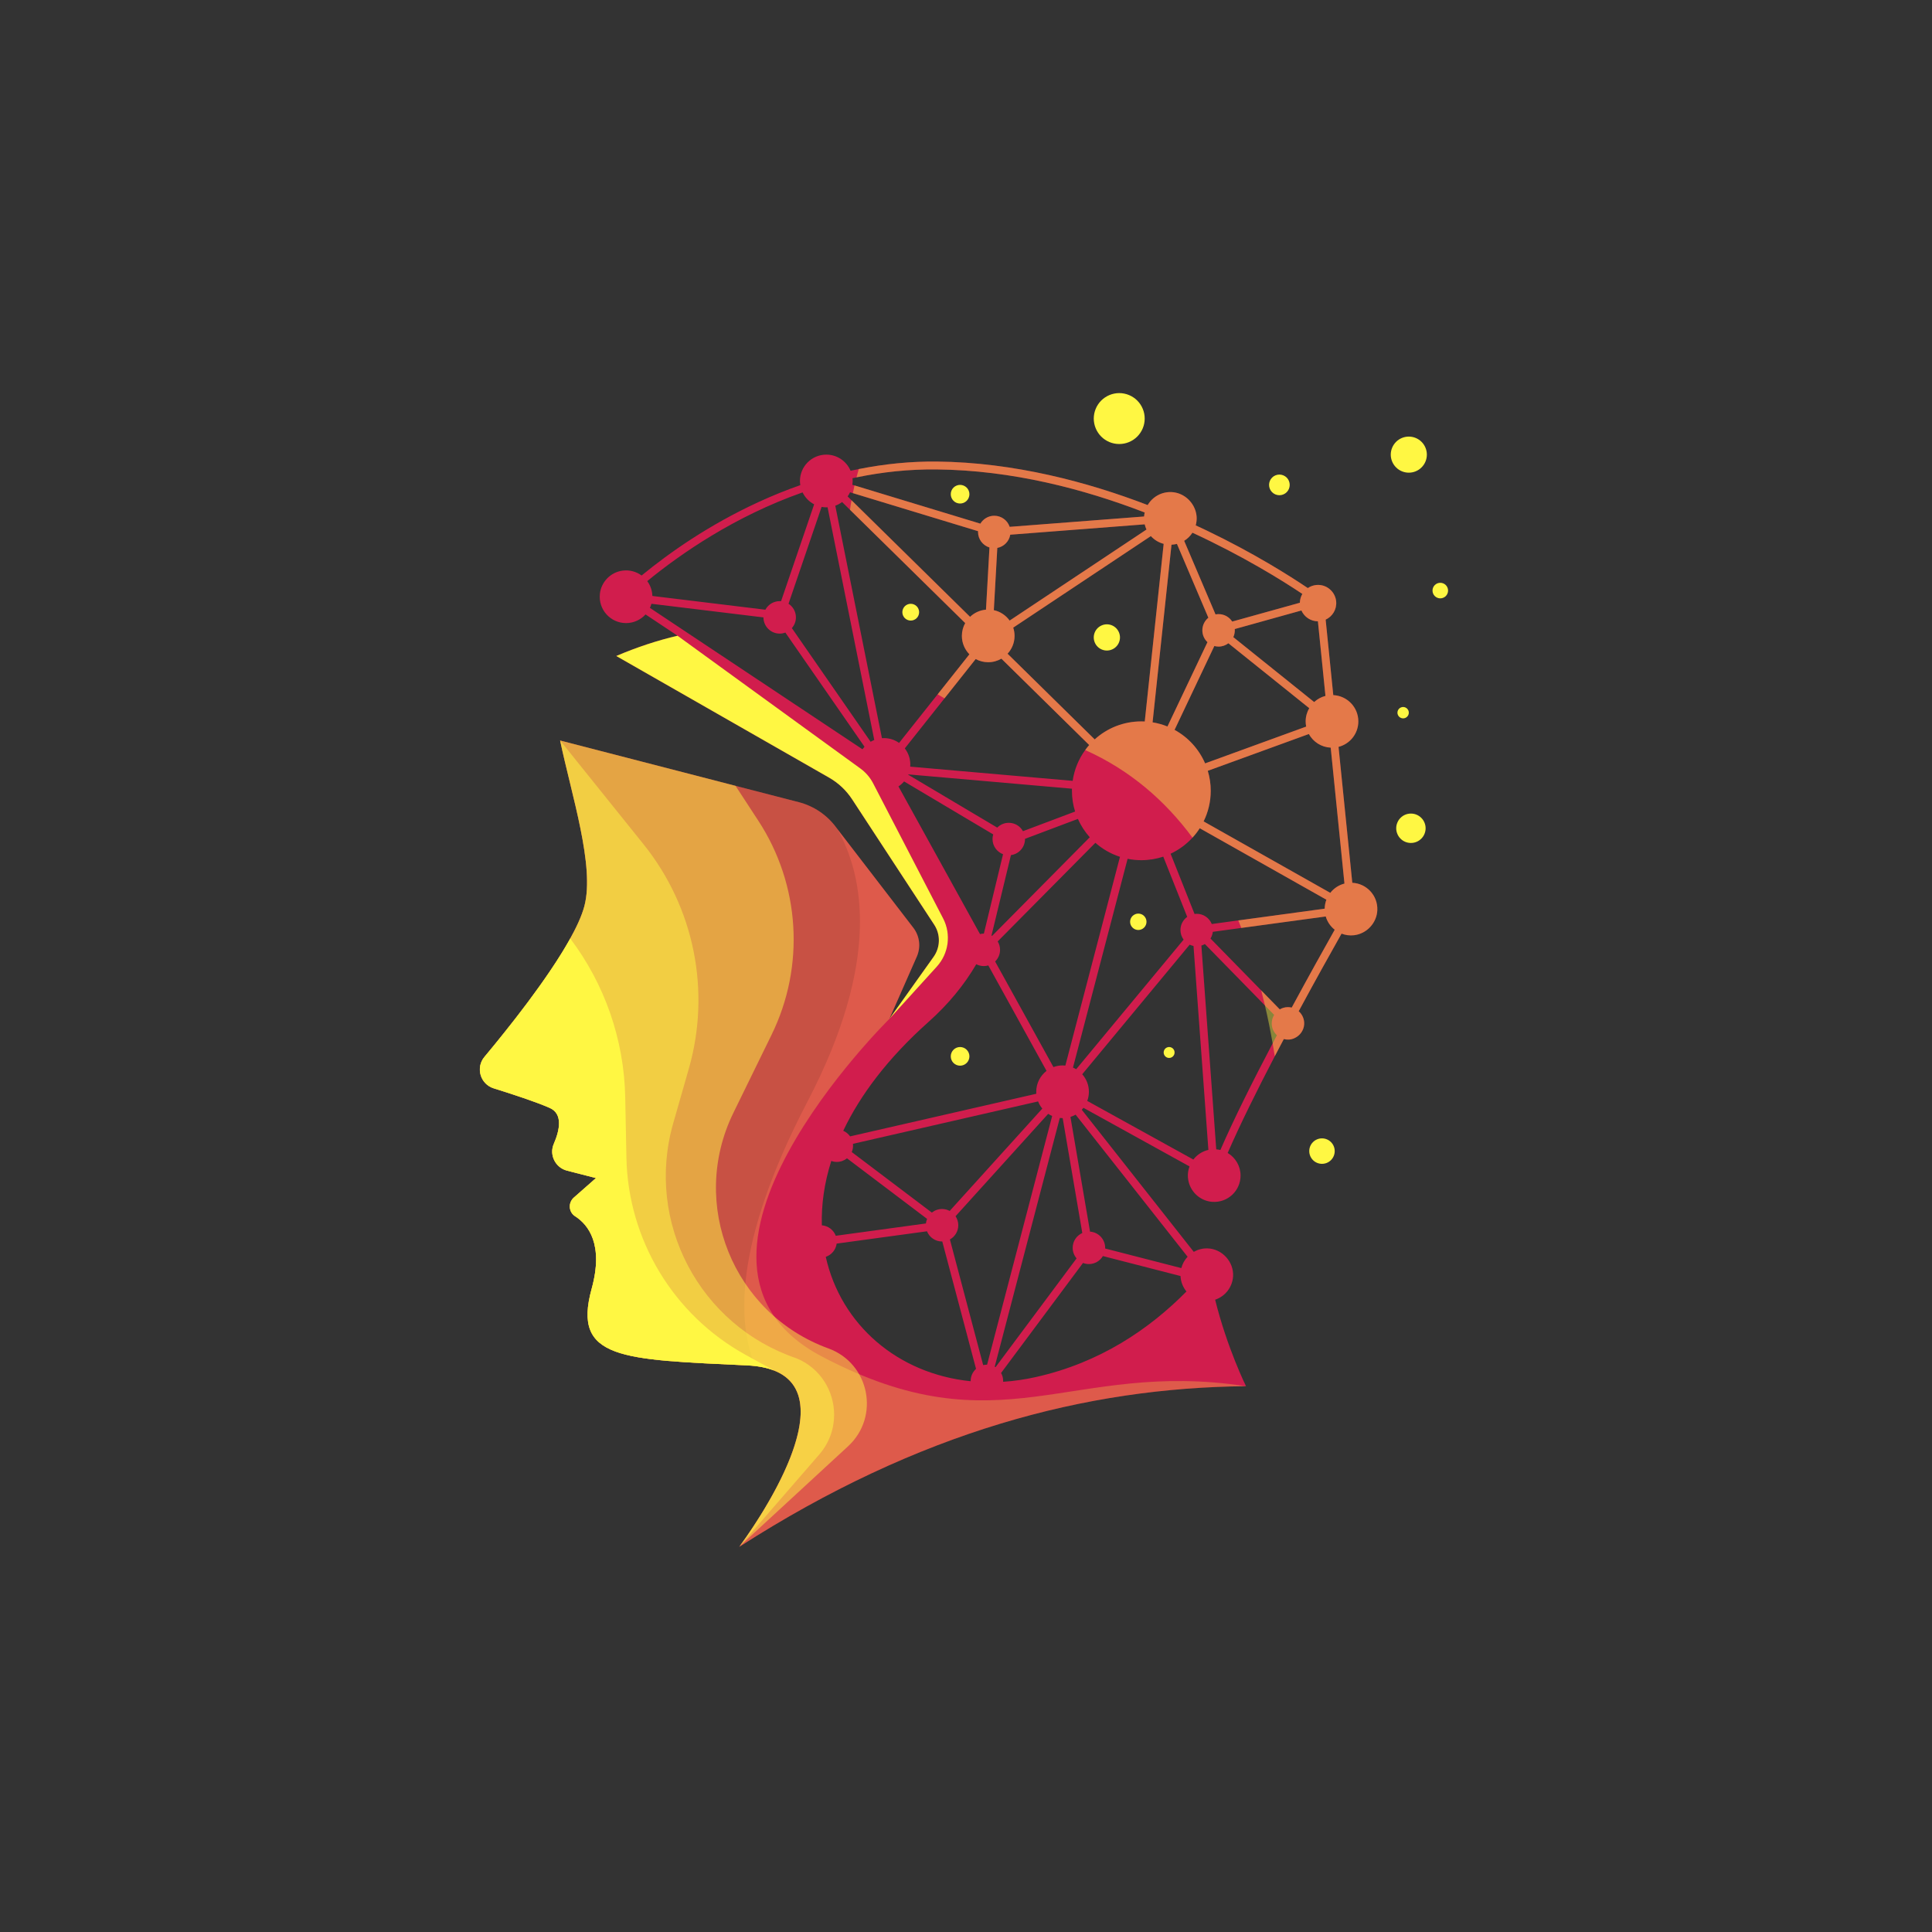 <svg xmlns="http://www.w3.org/2000/svg" xmlns:xlink="http://www.w3.org/1999/xlink" width="500" zoomAndPan="magnify" viewBox="0 0 375 375" height="500" preserveAspectRatio="xMidYMid meet" version="1.0"><rect x="0" y="0" width="375" height="375" fill="#333333" stroke="none"/><defs><filter x="0%" y="0%" width="100%" height="100%" id="f3de0f5fb9"><feColorMatrix values="0 0 0 0 1 0 0 0 0 1 0 0 0 0 1 0 0 0 1 0" color-interpolation-filters="sRGB"/></filter><mask id="06fa5a4934"><g filter="url(#f3de0f5fb9)"><rect x="-37.5" width="450" fill="#000000" y="-37.5" height="450" fill-opacity="0.28"/></g></mask><clipPath id="44ff283f1f"><path d="M 1 0.281 L 150 0.281 L 150 157.48 L 1 157.48 Z M 1 0.281 " clip-rule="nonzero"/></clipPath><clipPath id="9dd60e6a4d"><rect x="0" width="151" y="0" height="158"/></clipPath><mask id="de2fd43e92"><g filter="url(#f3de0f5fb9)"><rect x="-37.5" width="450" fill="#000000" y="-37.5" height="450" fill-opacity="0.1"/></g></mask><clipPath id="d0acd9be33"><path d="M 1 0.281 L 75 0.281 L 75 122.441 L 1 122.441 Z M 1 0.281 " clip-rule="nonzero"/></clipPath><clipPath id="2436a8e094"><rect x="0" width="76" y="0" height="123"/></clipPath><mask id="9d3afa8a08"><g filter="url(#f3de0f5fb9)"><rect x="-37.5" width="450" fill="#000000" y="-37.5" height="450" fill-opacity="0.5"/></g></mask><clipPath id="39fc297748"><path d="M 1 0.281 L 76.48 0.281 L 76.48 157.48 L 1 157.48 Z M 1 0.281 " clip-rule="nonzero"/></clipPath><clipPath id="f1195584f8"><rect x="0" width="77" y="0" height="158"/></clipPath><mask id="9891d1778c"><g filter="url(#f3de0f5fb9)"><rect x="-37.5" width="450" fill="#000000" y="-37.5" height="450" fill-opacity="0.21"/></g></mask><clipPath id="48ebe5f698"><path d="M 0.52 0.121 L 65 0.121 L 65 75 L 0.52 75 Z M 0.52 0.121 " clip-rule="nonzero"/></clipPath><clipPath id="ba00450a27"><rect x="0" width="66" y="0" height="75"/></clipPath><mask id="e52b3fef13"><g filter="url(#f3de0f5fb9)"><rect x="-37.5" width="450" fill="#000000" y="-37.5" height="450" fill-opacity="0.51"/></g></mask><clipPath id="fe2e0c7878"><path d="M 1 0.281 L 70 0.281 L 70 157.48 L 1 157.48 Z M 1 0.281 " clip-rule="nonzero"/></clipPath><clipPath id="857ab86427"><rect x="0" width="70" y="0" height="158"/></clipPath><mask id="59f693a060"><g filter="url(#f3de0f5fb9)"><rect x="-37.5" width="450" fill="#000000" y="-37.5" height="450" fill-opacity="0.42"/></g></mask><clipPath id="3498ab6e8a"><path d="M 0.641 0.52 L 103.602 0.52 L 103.602 116.199 L 0.641 116.199 Z M 0.641 0.52 " clip-rule="nonzero"/></clipPath><clipPath id="469338b173"><rect x="0" width="104" y="0" height="117"/></clipPath></defs><path fill="#d11d4d" d="M 262.48 171.348 L 259.809 144.969 C 262.02 144.406 263.652 142.406 263.652 140.023 C 263.652 137.281 261.5 135.055 258.789 134.922 L 257.309 120.273 C 258.609 119.676 259.488 118.312 259.352 116.754 C 259.211 115.09 257.871 113.723 256.211 113.551 C 255.332 113.461 254.508 113.695 253.848 114.145 C 250.234 111.711 243.312 107.34 234.254 102.988 C 233.555 102.652 232.832 102.316 232.09 101.973 C 232.336 101.066 232.367 100.074 232.004 99.023 C 231.324 97.059 229.531 95.637 227.457 95.516 C 225.461 95.406 223.695 96.445 222.762 98.031 C 211.258 93.613 196.926 89.738 181.805 89.586 C 176.805 89.543 171.758 90.031 166.684 91.043 C 166.156 91.145 165.629 91.258 165.098 91.375 C 164.324 89.535 162.504 88.242 160.383 88.242 C 157.562 88.242 155.27 90.535 155.27 93.359 C 155.27 93.633 155.301 93.902 155.34 94.164 C 152.617 95.117 149.891 96.219 147.168 97.477 C 137.621 101.875 129.973 107.242 124.535 111.703 C 123.52 110.961 122.223 110.574 120.828 110.762 C 118.523 111.066 116.688 112.949 116.438 115.258 C 116.105 118.336 118.508 120.941 121.52 120.941 C 123.02 120.941 124.363 120.289 125.301 119.262 L 131.512 123.395 C 127.641 124.301 123.668 125.598 119.617 127.328 L 160.938 150.945 C 162.73 151.973 164.258 153.41 165.395 155.145 L 181.332 179.488 C 182.582 181.395 182.531 183.867 181.211 185.723 L 172.629 197.77 L 177.953 185.68 C 178.77 183.828 178.508 181.684 177.281 180.082 L 162.5 160.863 L 162.266 160.555 C 160.48 158.16 157.93 156.441 155.035 155.699 L 142.77 152.531 L 108.727 143.734 C 108.723 143.73 108.719 143.73 108.719 143.73 C 108.719 143.73 108.719 143.73 108.719 143.734 C 108.719 143.734 108.719 143.742 108.723 143.746 C 110.941 154.332 115.473 168.117 113.434 175.855 C 111.395 183.621 100.055 197.93 94.027 205.148 C 92.285 207.238 93.227 210.43 95.828 211.242 C 99.504 212.387 104.109 213.898 106.695 215.043 C 109.312 216.195 108.637 219.379 107.496 222.016 C 106.562 224.164 107.789 226.637 110.059 227.219 L 115.684 228.664 L 111.383 232.449 C 110.258 233.438 110.355 235.25 111.613 236.059 C 114.203 237.719 117.211 241.551 114.84 250.152 C 111.051 263.914 120.75 263.863 145.016 265.02 C 145.57 265.043 146.105 265.086 146.613 265.148 C 167.402 267.645 145.016 298.18 143.547 300.148 L 143.48 300.238 C 143.477 300.242 143.477 300.25 143.473 300.25 C 178.465 277.773 210.898 269.355 241.852 269.062 C 241.852 269.062 238.18 261.645 235.859 252.273 C 237.793 251.625 239.211 249.859 239.34 247.738 C 239.512 244.902 237.18 242.367 234.34 242.312 C 233.379 242.293 232.48 242.543 231.711 242.984 L 209.973 215.406 C 210.086 215.285 210.195 215.156 210.293 215.023 L 230.887 226.402 C 230.551 227.312 230.449 228.328 230.715 229.402 C 231.238 231.52 233.086 233.102 235.254 233.273 C 238.27 233.516 240.793 231.141 240.793 228.176 C 240.793 226.312 239.789 224.684 238.293 223.789 C 240.676 218.309 243.996 211.613 247.438 205.012 C 248.02 203.898 248.605 202.785 249.188 201.68 C 249.809 201.848 250.5 201.848 251.234 201.516 C 252.301 201.039 253.059 200.016 253.137 198.852 C 253.207 197.824 252.777 196.898 252.078 196.277 C 255.355 190.203 258.383 184.785 260.395 181.219 C 261.129 181.5 261.941 181.625 262.793 181.531 C 265.285 181.25 267.246 179.141 267.34 176.637 C 267.441 173.812 265.25 171.484 262.48 171.348 Z M 255.805 120.598 L 257.27 135.074 C 256.441 135.285 255.691 135.703 255.078 136.266 L 239.387 123.668 C 239.57 123.266 239.676 122.82 239.676 122.352 C 239.676 122.266 239.672 122.18 239.668 122.098 L 252.602 118.496 C 253.148 119.727 254.375 120.586 255.805 120.598 Z M 253.527 141.031 L 233.91 148.172 C 232.715 145.398 230.621 143.105 227.984 141.668 L 235.703 125.391 C 235.969 125.461 236.242 125.504 236.523 125.504 C 237.242 125.504 237.898 125.262 238.43 124.859 L 254.121 137.457 C 253.684 138.211 253.426 139.086 253.426 140.023 C 253.426 140.367 253.461 140.707 253.527 141.031 Z M 232.867 160.762 L 257.453 174.633 C 257.246 175.176 257.129 175.758 257.121 176.371 L 240.352 178.652 L 235.203 179.352 C 234.738 178.188 233.602 177.367 232.277 177.367 C 232.133 177.367 231.992 177.379 231.859 177.398 L 227.211 165.707 C 228.828 164.953 230.273 163.887 231.461 162.586 C 231.984 162.023 232.453 161.414 232.867 160.762 Z M 231.453 103.398 C 241.348 107.973 248.895 112.68 252.785 115.281 C 252.488 115.785 252.316 116.367 252.301 116.992 L 239.172 120.645 C 238.613 119.773 237.637 119.199 236.523 119.199 C 236.324 119.199 236.125 119.223 235.934 119.258 L 229.848 104.973 C 230.488 104.574 231.039 104.035 231.453 103.398 Z M 227.387 105.727 C 227.75 105.711 228.102 105.656 228.441 105.57 L 234.543 119.902 C 233.832 120.48 233.375 121.359 233.375 122.352 C 233.375 123.254 233.758 124.07 234.367 124.645 L 226.602 141.012 C 225.688 140.641 224.719 140.367 223.715 140.203 Z M 223.379 104.055 C 224.035 104.777 224.895 105.309 225.867 105.562 L 222.195 140.039 C 221.973 140.027 221.754 140.023 221.531 140.023 C 218.047 140.023 214.871 141.344 212.48 143.516 L 195.57 126.887 C 196.41 125.977 196.926 124.762 196.926 123.426 C 196.926 122.863 196.832 122.328 196.668 121.824 Z M 161.352 225.34 C 161.688 225.461 162.047 225.527 162.422 225.527 C 163.176 225.527 163.859 225.266 164.402 224.832 L 179.949 236.586 C 179.832 236.863 179.754 237.164 179.719 237.473 L 162.219 239.863 C 161.801 238.746 160.762 237.93 159.52 237.832 C 159.406 233.867 159.977 229.668 161.352 225.34 Z M 165.555 222.016 L 201.492 213.785 C 201.691 214.293 201.969 214.766 202.312 215.176 L 184.336 235.039 C 183.895 234.801 183.391 234.668 182.852 234.668 C 182.102 234.668 181.414 234.93 180.875 235.367 L 165.324 223.613 C 165.488 223.234 165.578 222.816 165.578 222.379 C 165.578 222.254 165.566 222.133 165.555 222.016 Z M 188.41 268.098 C 174.234 266.656 163.223 257.121 160.281 243.953 C 161.402 243.574 162.234 242.586 162.395 241.383 L 179.926 238.992 C 180.391 240.152 181.523 240.973 182.852 240.973 C 182.867 240.973 182.883 240.969 182.895 240.969 L 189.449 265.695 C 188.812 266.273 188.406 267.105 188.406 268.031 C 188.406 268.055 188.41 268.074 188.41 268.098 Z M 184.375 240.578 C 185.344 240.043 186.004 239.008 186.004 237.816 C 186.004 237.168 185.805 236.566 185.473 236.066 L 203.453 216.195 C 203.695 216.352 203.953 216.496 204.227 216.609 L 191.594 264.883 L 191.562 264.883 C 191.309 264.883 191.07 264.914 190.836 264.969 Z M 194.703 268.203 C 194.707 268.148 194.711 268.09 194.711 268.031 C 194.711 267.473 194.562 266.945 194.309 266.492 L 210.211 245.137 C 210.566 245.273 210.953 245.355 211.355 245.355 C 212.516 245.355 213.523 244.727 214.07 243.801 L 229.137 247.676 C 229.191 248.812 229.613 249.852 230.289 250.676 C 223.082 257.98 213.488 264.512 201.039 267.289 C 198.891 267.77 196.773 268.07 194.703 268.203 Z M 208.207 242.203 C 208.207 242.984 208.492 243.695 208.965 244.25 L 193.234 265.367 C 193.18 265.332 193.129 265.297 193.074 265.27 L 205.707 216.996 C 205.883 217.016 206.062 217.027 206.246 217.027 L 206.266 217.027 L 210.074 239.324 C 208.973 239.82 208.207 240.918 208.207 242.203 Z M 206.246 206.797 C 205.621 206.797 205.023 206.918 204.473 207.121 L 193.156 186.625 C 193.742 186.047 194.109 185.25 194.109 184.363 C 194.109 183.766 193.941 183.207 193.652 182.73 L 212.613 163.586 C 213.984 164.797 215.605 165.734 217.387 166.309 L 206.785 206.828 C 206.605 206.809 206.43 206.797 206.246 206.797 Z M 175.621 145.262 L 183.332 135.547 L 189.379 127.922 C 190.102 128.316 190.93 128.539 191.816 128.539 C 192.746 128.539 193.617 128.285 194.367 127.848 L 211.41 144.609 C 211.137 144.922 210.875 145.246 210.637 145.582 C 209.375 147.309 208.523 149.348 208.203 151.562 L 176.668 148.805 C 176.68 148.664 176.691 148.523 176.691 148.379 C 176.691 147.203 176.289 146.125 175.621 145.262 Z M 176.309 150.309 L 208.07 153.086 C 208.07 153.223 208.062 153.355 208.062 153.492 C 208.062 154.895 208.277 156.246 208.676 157.52 L 198.559 161.332 C 198.02 160.363 196.988 159.707 195.801 159.707 C 194.926 159.707 194.137 160.062 193.566 160.641 L 176.285 150.375 C 176.293 150.355 176.301 150.332 176.309 150.309 Z M 196.223 165.977 C 197.762 165.773 198.953 164.457 198.953 162.859 L 198.953 162.816 L 209.219 158.949 C 209.797 160.258 210.582 161.457 211.523 162.512 L 192.566 181.656 C 192.527 181.633 192.492 181.609 192.449 181.586 Z M 195.969 120.453 C 195.246 119.441 194.164 118.703 192.902 118.43 L 193.578 106.352 C 194.867 106.105 195.871 105.082 196.09 103.785 L 222.184 101.773 C 222.266 102.125 222.383 102.465 222.531 102.785 Z M 165.469 92.82 C 165.727 92.766 165.988 92.711 166.246 92.656 C 171.172 91.637 176.371 91.059 181.785 91.117 C 196.418 91.262 210.395 94.926 222.184 99.473 C 222.125 99.723 222.086 99.984 222.066 100.25 L 195.977 102.258 C 195.559 101.008 194.379 100.105 192.988 100.105 C 191.84 100.105 190.84 100.723 190.289 101.641 L 165.863 94.223 L 165.438 94.094 C 165.473 93.852 165.5 93.609 165.5 93.359 C 165.5 93.176 165.488 92.996 165.469 92.82 Z M 164.996 95.555 L 165.539 95.719 L 189.844 103.102 C 189.84 103.152 189.836 103.203 189.836 103.258 C 189.836 104.672 190.77 105.867 192.055 106.27 L 191.379 118.336 C 190.184 118.434 189.105 118.945 188.289 119.727 L 165.277 97.094 L 164.523 96.355 C 164.703 96.105 164.859 95.84 164.996 95.555 Z M 155.781 95.574 C 156.262 96.57 157.051 97.383 158.027 97.891 L 151.602 116.695 C 151.516 116.688 151.426 116.68 151.34 116.68 C 150.137 116.68 149.09 117.352 148.559 118.344 L 126.625 115.676 C 126.594 114.594 126.23 113.605 125.629 112.793 C 132.074 107.52 142.574 100.215 155.781 95.574 Z M 167.402 145.434 L 126.148 117.988 C 126.266 117.734 126.363 117.469 126.441 117.195 L 148.184 119.836 C 148.188 121.574 149.602 122.984 151.34 122.984 C 151.727 122.984 152.094 122.91 152.438 122.781 L 167.801 144.941 C 167.66 145.098 167.523 145.262 167.402 145.434 Z M 168.988 143.977 L 153.699 121.914 C 154.188 121.359 154.488 120.633 154.488 119.832 C 154.488 118.723 153.918 117.75 153.051 117.188 L 159.473 98.387 C 159.77 98.438 160.074 98.473 160.383 98.473 C 160.465 98.473 160.547 98.461 160.629 98.457 L 169.695 143.629 C 169.449 143.727 169.215 143.844 168.988 143.977 Z M 171.184 143.285 L 162.129 98.16 C 162.605 97.984 163.051 97.742 163.449 97.445 L 164.984 98.953 L 187.344 120.941 C 186.934 121.68 186.699 122.523 186.699 123.426 C 186.699 124.816 187.258 126.074 188.16 127 L 181.996 134.766 L 174.512 144.199 C 173.68 143.613 172.672 143.266 171.578 143.266 C 171.445 143.266 171.312 143.277 171.184 143.285 Z M 174.391 152.645 C 174.801 152.375 175.164 152.047 175.48 151.676 L 192.781 161.957 C 192.699 162.242 192.648 162.543 192.648 162.859 C 192.648 164.207 193.5 165.355 194.691 165.805 L 190.969 181.211 L 190.957 181.211 C 190.703 181.211 190.453 181.246 190.215 181.305 Z M 180.18 198.395 C 184.109 194.898 187.188 191.109 189.492 187.156 C 189.934 187.383 190.43 187.516 190.957 187.516 C 191.262 187.516 191.551 187.469 191.832 187.391 L 203.133 207.859 C 201.918 208.797 201.133 210.262 201.133 211.91 C 201.133 212.043 201.141 212.168 201.148 212.297 L 165.004 220.57 C 164.668 220.094 164.211 219.715 163.672 219.484 C 166.965 212.555 172.328 205.398 180.18 198.395 Z M 230.512 243.934 C 229.934 244.547 229.512 245.301 229.293 246.137 L 214.504 242.332 C 214.504 242.289 214.512 242.246 214.512 242.203 C 214.512 240.535 213.219 239.176 211.578 239.062 L 207.773 216.793 C 208.125 216.684 208.457 216.531 208.773 216.352 Z M 208.883 207.539 C 208.684 207.418 208.477 207.305 208.266 207.215 L 218.867 166.695 C 219.727 166.871 220.621 166.961 221.531 166.961 C 223.02 166.961 224.453 166.719 225.789 166.273 L 230.438 177.965 C 229.645 178.535 229.125 179.465 229.125 180.52 C 229.125 181.219 229.355 181.863 229.738 182.383 Z M 231.629 225.066 L 211.035 213.688 C 211.242 213.133 211.355 212.539 211.355 211.91 C 211.355 210.605 210.863 209.418 210.059 208.512 L 230.914 183.359 C 231.148 183.469 231.395 183.559 231.66 183.613 L 234.547 223.195 C 233.367 223.461 232.344 224.137 231.629 225.066 Z M 247.02 202.52 C 243.234 209.723 239.492 217.188 236.875 223.215 C 236.617 223.148 236.348 223.105 236.074 223.086 L 233.188 183.535 C 233.426 183.465 233.652 183.363 233.863 183.238 L 245.523 195.16 L 247.309 196.988 C 247.016 197.469 246.84 198.031 246.84 198.637 C 246.84 199.551 247.23 200.367 247.848 200.945 C 247.57 201.469 247.293 201.992 247.02 202.52 Z M 250.719 195.57 C 250.484 195.516 250.242 195.484 249.992 195.484 C 249.41 195.484 248.867 195.645 248.402 195.918 L 244.809 192.242 L 234.957 182.168 C 235.195 181.781 235.355 181.34 235.406 180.867 L 240.938 180.113 L 257.324 177.887 C 257.625 178.918 258.246 179.812 259.066 180.461 C 257.047 184.039 254.012 189.477 250.719 195.57 Z M 258.207 173.301 L 233.621 159.434 C 234.504 157.641 235.004 155.625 235.004 153.492 C 235.004 152.145 234.801 150.84 234.43 149.613 L 254.047 142.473 C 254.879 143.988 256.457 145.031 258.289 145.121 L 260.957 171.5 C 259.852 171.785 258.891 172.426 258.207 173.301 Z M 258.207 173.301 " fill-opacity="1" fill-rule="nonzero"/><path fill="#fff743" d="M 178.402 118.824 C 178.402 119.043 178.359 119.25 178.277 119.449 C 178.195 119.648 178.078 119.824 177.926 119.977 C 177.773 120.129 177.598 120.246 177.398 120.328 C 177.199 120.414 176.988 120.453 176.773 120.453 C 176.559 120.453 176.352 120.414 176.152 120.328 C 175.953 120.246 175.773 120.129 175.621 119.977 C 175.469 119.824 175.352 119.648 175.27 119.449 C 175.188 119.25 175.145 119.043 175.145 118.824 C 175.145 118.609 175.188 118.402 175.27 118.203 C 175.352 118.004 175.469 117.828 175.621 117.672 C 175.773 117.52 175.953 117.402 176.152 117.32 C 176.352 117.238 176.559 117.195 176.773 117.195 C 176.988 117.195 177.199 117.238 177.398 117.32 C 177.598 117.402 177.773 117.52 177.926 117.672 C 178.078 117.828 178.195 118.004 178.277 118.203 C 178.359 118.402 178.402 118.609 178.402 118.824 Z M 178.402 118.824 " fill-opacity="1" fill-rule="nonzero"/><path fill="#fff743" d="M 188.164 95.926 C 188.164 96.164 188.117 96.395 188.023 96.617 C 187.934 96.84 187.801 97.035 187.633 97.203 C 187.461 97.375 187.266 97.504 187.043 97.598 C 186.824 97.688 186.594 97.734 186.352 97.734 C 186.113 97.734 185.879 97.688 185.66 97.598 C 185.438 97.504 185.242 97.375 185.07 97.203 C 184.902 97.035 184.77 96.84 184.68 96.617 C 184.586 96.395 184.543 96.164 184.543 95.926 C 184.543 95.684 184.586 95.453 184.68 95.23 C 184.77 95.012 184.902 94.812 185.07 94.645 C 185.242 94.477 185.438 94.344 185.66 94.254 C 185.879 94.16 186.113 94.113 186.352 94.113 C 186.594 94.113 186.824 94.16 187.043 94.254 C 187.266 94.344 187.461 94.477 187.633 94.645 C 187.801 94.812 187.934 95.012 188.023 95.23 C 188.117 95.453 188.164 95.684 188.164 95.926 Z M 188.164 95.926 " fill-opacity="1" fill-rule="nonzero"/><path fill="#fff743" d="M 222.184 81.242 C 222.184 81.566 222.152 81.887 222.09 82.207 C 222.027 82.523 221.934 82.832 221.809 83.133 C 221.684 83.434 221.531 83.719 221.352 83.988 C 221.172 84.258 220.969 84.508 220.738 84.738 C 220.508 84.969 220.258 85.172 219.988 85.352 C 219.719 85.531 219.434 85.684 219.133 85.809 C 218.832 85.934 218.523 86.027 218.207 86.09 C 217.887 86.152 217.566 86.184 217.242 86.184 C 216.918 86.184 216.598 86.152 216.277 86.09 C 215.961 86.027 215.648 85.934 215.352 85.809 C 215.051 85.684 214.766 85.531 214.496 85.352 C 214.227 85.172 213.977 84.969 213.746 84.738 C 213.516 84.508 213.312 84.258 213.133 83.988 C 212.953 83.719 212.801 83.434 212.676 83.133 C 212.551 82.832 212.457 82.523 212.395 82.207 C 212.332 81.887 212.297 81.566 212.297 81.242 C 212.297 80.918 212.332 80.598 212.395 80.277 C 212.457 79.961 212.551 79.648 212.676 79.352 C 212.801 79.051 212.953 78.766 213.133 78.496 C 213.312 78.227 213.516 77.977 213.746 77.746 C 213.977 77.516 214.227 77.312 214.496 77.133 C 214.766 76.953 215.051 76.801 215.352 76.676 C 215.648 76.551 215.961 76.457 216.277 76.395 C 216.598 76.332 216.918 76.297 217.242 76.297 C 217.566 76.297 217.887 76.332 218.207 76.395 C 218.523 76.457 218.832 76.551 219.133 76.676 C 219.434 76.801 219.719 76.953 219.988 77.133 C 220.258 77.312 220.508 77.516 220.738 77.746 C 220.969 77.977 221.172 78.227 221.352 78.496 C 221.531 78.766 221.684 79.051 221.809 79.352 C 221.934 79.648 222.027 79.961 222.09 80.277 C 222.152 80.598 222.184 80.918 222.184 81.242 Z M 222.184 81.242 " fill-opacity="1" fill-rule="nonzero"/><path fill="#fff743" d="M 281.07 114.629 C 281.07 114.828 281.031 115.023 280.953 115.207 C 280.879 115.395 280.77 115.555 280.629 115.699 C 280.484 115.84 280.324 115.949 280.137 116.023 C 279.953 116.102 279.762 116.141 279.559 116.141 C 279.359 116.141 279.168 116.102 278.98 116.023 C 278.797 115.949 278.633 115.84 278.492 115.699 C 278.352 115.555 278.242 115.395 278.164 115.207 C 278.086 115.023 278.051 114.828 278.051 114.629 C 278.051 114.43 278.086 114.238 278.164 114.051 C 278.242 113.867 278.352 113.703 278.492 113.562 C 278.633 113.422 278.797 113.312 278.98 113.234 C 279.168 113.156 279.359 113.121 279.559 113.121 C 279.762 113.121 279.953 113.156 280.137 113.234 C 280.324 113.312 280.484 113.422 280.629 113.562 C 280.77 113.703 280.879 113.867 280.953 114.051 C 281.031 114.238 281.07 114.43 281.07 114.629 Z M 281.07 114.629 " fill-opacity="1" fill-rule="nonzero"/><path fill="#fff743" d="M 273.449 138.332 C 273.449 138.477 273.422 138.617 273.367 138.754 C 273.309 138.887 273.23 139.008 273.125 139.109 C 273.023 139.215 272.902 139.293 272.77 139.348 C 272.633 139.406 272.492 139.434 272.348 139.434 C 272.199 139.434 272.059 139.406 271.926 139.348 C 271.789 139.293 271.672 139.215 271.566 139.109 C 271.465 139.008 271.383 138.887 271.328 138.754 C 271.273 138.617 271.242 138.477 271.242 138.332 C 271.242 138.184 271.273 138.043 271.328 137.906 C 271.383 137.773 271.465 137.652 271.566 137.551 C 271.672 137.445 271.789 137.367 271.926 137.312 C 272.059 137.254 272.199 137.227 272.348 137.227 C 272.492 137.227 272.633 137.254 272.77 137.312 C 272.902 137.367 273.023 137.445 273.125 137.551 C 273.23 137.652 273.309 137.773 273.367 137.906 C 273.422 138.043 273.449 138.184 273.449 138.332 Z M 273.449 138.332 " fill-opacity="1" fill-rule="nonzero"/><path fill="#fff743" d="M 250.332 94.117 C 250.332 94.383 250.281 94.637 250.18 94.883 C 250.078 95.129 249.934 95.348 249.746 95.535 C 249.559 95.723 249.34 95.867 249.094 95.969 C 248.852 96.07 248.594 96.121 248.328 96.121 C 248.062 96.121 247.809 96.07 247.562 95.969 C 247.316 95.867 247.098 95.723 246.91 95.535 C 246.723 95.348 246.578 95.129 246.477 94.883 C 246.375 94.637 246.324 94.383 246.324 94.117 C 246.324 93.852 246.375 93.598 246.477 93.352 C 246.578 93.105 246.723 92.887 246.91 92.699 C 247.098 92.512 247.316 92.367 247.562 92.266 C 247.809 92.164 248.062 92.113 248.328 92.113 C 248.594 92.113 248.852 92.164 249.094 92.266 C 249.34 92.367 249.559 92.512 249.746 92.699 C 249.934 92.887 250.078 93.105 250.18 93.352 C 250.281 93.598 250.332 93.852 250.332 94.117 Z M 250.332 94.117 " fill-opacity="1" fill-rule="nonzero"/><path fill="#fff743" d="M 276.711 160.766 C 276.711 161.145 276.637 161.508 276.492 161.859 C 276.348 162.207 276.141 162.516 275.875 162.781 C 275.605 163.051 275.297 163.258 274.949 163.402 C 274.598 163.547 274.234 163.617 273.855 163.617 C 273.477 163.617 273.113 163.547 272.766 163.402 C 272.414 163.258 272.105 163.051 271.84 162.781 C 271.57 162.516 271.367 162.207 271.223 161.859 C 271.078 161.508 271.004 161.145 271.004 160.766 C 271.004 160.387 271.078 160.023 271.223 159.676 C 271.367 159.324 271.57 159.016 271.84 158.75 C 272.105 158.48 272.414 158.273 272.766 158.129 C 273.113 157.984 273.477 157.914 273.855 157.914 C 274.234 157.914 274.598 157.984 274.949 158.129 C 275.297 158.273 275.605 158.48 275.875 158.75 C 276.141 159.016 276.348 159.324 276.492 159.676 C 276.637 160.023 276.711 160.387 276.711 160.766 Z M 276.711 160.766 " fill-opacity="1" fill-rule="nonzero"/><path fill="#fff743" d="M 259.066 223.426 C 259.066 223.754 259.004 224.07 258.879 224.371 C 258.754 224.676 258.574 224.941 258.344 225.176 C 258.113 225.406 257.844 225.586 257.543 225.711 C 257.238 225.836 256.922 225.898 256.594 225.898 C 256.27 225.898 255.953 225.836 255.648 225.711 C 255.348 225.586 255.078 225.406 254.848 225.176 C 254.617 224.941 254.438 224.676 254.312 224.371 C 254.188 224.07 254.125 223.754 254.125 223.426 C 254.125 223.098 254.188 222.785 254.312 222.48 C 254.438 222.18 254.617 221.91 254.848 221.68 C 255.078 221.449 255.348 221.27 255.648 221.145 C 255.953 221.02 256.27 220.957 256.594 220.957 C 256.922 220.957 257.238 221.02 257.543 221.145 C 257.844 221.27 258.113 221.449 258.344 221.68 C 258.574 221.91 258.754 222.18 258.879 222.48 C 259.004 222.785 259.066 223.098 259.066 223.426 Z M 259.066 223.426 " fill-opacity="1" fill-rule="nonzero"/><path fill="#fff743" d="M 222.535 178.918 C 222.535 179.129 222.496 179.332 222.414 179.527 C 222.332 179.723 222.219 179.895 222.07 180.043 C 221.918 180.195 221.746 180.309 221.551 180.391 C 221.359 180.469 221.156 180.512 220.945 180.512 C 220.734 180.512 220.531 180.469 220.336 180.391 C 220.141 180.309 219.969 180.195 219.82 180.043 C 219.668 179.895 219.555 179.723 219.473 179.527 C 219.395 179.332 219.352 179.129 219.352 178.918 C 219.352 178.707 219.395 178.504 219.473 178.309 C 219.555 178.117 219.668 177.945 219.82 177.793 C 219.969 177.645 220.141 177.531 220.336 177.449 C 220.531 177.367 220.734 177.328 220.945 177.328 C 221.156 177.328 221.359 177.367 221.551 177.449 C 221.746 177.531 221.918 177.645 222.07 177.793 C 222.219 177.945 222.332 178.117 222.414 178.309 C 222.496 178.504 222.535 178.707 222.535 178.918 Z M 222.535 178.918 " fill-opacity="1" fill-rule="nonzero"/><path fill="#fff743" d="M 227.984 204.285 C 227.984 204.426 227.961 204.562 227.906 204.691 C 227.852 204.82 227.773 204.938 227.676 205.035 C 227.578 205.133 227.461 205.211 227.332 205.266 C 227.203 205.32 227.066 205.344 226.926 205.344 C 226.785 205.344 226.652 205.32 226.52 205.266 C 226.391 205.211 226.277 205.133 226.176 205.035 C 226.078 204.938 226 204.82 225.949 204.691 C 225.895 204.562 225.867 204.426 225.867 204.285 C 225.867 204.145 225.895 204.012 225.949 203.879 C 226 203.75 226.078 203.637 226.176 203.535 C 226.277 203.438 226.391 203.359 226.52 203.309 C 226.652 203.254 226.785 203.227 226.926 203.227 C 227.066 203.227 227.203 203.254 227.332 203.309 C 227.461 203.359 227.578 203.438 227.676 203.535 C 227.773 203.637 227.852 203.75 227.906 203.879 C 227.961 204.012 227.984 204.145 227.984 204.285 Z M 227.984 204.285 " fill-opacity="1" fill-rule="nonzero"/><path fill="#fff743" d="M 188.164 205.035 C 188.164 205.277 188.117 205.508 188.023 205.73 C 187.934 205.953 187.801 206.148 187.633 206.316 C 187.461 206.488 187.266 206.617 187.043 206.711 C 186.824 206.801 186.594 206.848 186.352 206.848 C 186.113 206.848 185.879 206.801 185.66 206.711 C 185.438 206.617 185.242 206.488 185.07 206.316 C 184.902 206.148 184.77 205.953 184.68 205.73 C 184.586 205.508 184.543 205.277 184.543 205.035 C 184.543 204.797 184.586 204.566 184.68 204.344 C 184.77 204.121 184.902 203.926 185.07 203.758 C 185.242 203.586 185.438 203.457 185.66 203.363 C 185.879 203.273 186.113 203.227 186.352 203.227 C 186.594 203.227 186.824 203.273 187.043 203.363 C 187.266 203.457 187.461 203.586 187.633 203.758 C 187.801 203.926 187.934 204.121 188.023 204.344 C 188.117 204.566 188.164 204.797 188.164 205.035 Z M 188.164 205.035 " fill-opacity="1" fill-rule="nonzero"/><path fill="#fff743" d="M 217.387 123.727 C 217.387 124.062 217.32 124.387 217.191 124.699 C 217.062 125.012 216.879 125.285 216.641 125.523 C 216.402 125.762 216.129 125.945 215.816 126.074 C 215.504 126.203 215.18 126.27 214.844 126.27 C 214.504 126.27 214.18 126.203 213.867 126.074 C 213.559 125.945 213.281 125.762 213.043 125.523 C 212.805 125.285 212.621 125.012 212.492 124.699 C 212.363 124.387 212.297 124.062 212.297 123.727 C 212.297 123.387 212.363 123.062 212.492 122.75 C 212.621 122.441 212.805 122.164 213.043 121.926 C 213.281 121.688 213.559 121.504 213.867 121.375 C 214.18 121.246 214.504 121.18 214.844 121.18 C 215.18 121.18 215.504 121.246 215.816 121.375 C 216.129 121.504 216.402 121.688 216.641 121.926 C 216.879 122.164 217.062 122.441 217.191 122.75 C 217.32 123.062 217.387 123.387 217.387 123.727 Z M 217.387 123.727 " fill-opacity="1" fill-rule="nonzero"/><path fill="#fff743" d="M 276.953 88.242 C 276.953 88.707 276.863 89.156 276.684 89.586 C 276.508 90.012 276.254 90.391 275.926 90.719 C 275.598 91.051 275.219 91.301 274.789 91.48 C 274.359 91.656 273.914 91.746 273.449 91.746 C 272.984 91.746 272.539 91.656 272.109 91.48 C 271.68 91.301 271.301 91.051 270.973 90.719 C 270.645 90.391 270.391 90.012 270.215 89.586 C 270.035 89.156 269.945 88.707 269.945 88.242 C 269.945 87.781 270.035 87.332 270.215 86.902 C 270.391 86.473 270.645 86.098 270.973 85.766 C 271.301 85.438 271.68 85.188 272.109 85.008 C 272.539 84.832 272.984 84.742 273.449 84.742 C 273.914 84.742 274.359 84.832 274.789 85.008 C 275.219 85.188 275.598 85.438 275.926 85.766 C 276.254 86.098 276.508 86.473 276.684 86.902 C 276.863 87.332 276.953 87.781 276.953 88.242 Z M 276.953 88.242 " fill-opacity="1" fill-rule="nonzero"/><g mask="url(#06fa5a4934)"><g transform="matrix(1, 0, 0, 1, 92, 143)"><g clip-path="url(#9dd60e6a4d)"><g clip-path="url(#44ff283f1f)"><path fill="#fff743" d="M 51.547 157.148 C 53.016 155.18 75.402 124.645 54.613 122.148 C 54.105 122.086 53.57 122.043 53.016 122.02 C 28.75 120.863 19.051 120.914 22.84 107.152 C 25.211 98.551 22.203 94.719 19.613 93.059 C 18.355 92.25 18.258 90.438 19.383 89.449 L 23.684 85.664 L 18.059 84.219 C 15.789 83.637 14.562 81.164 15.496 79.016 C 16.637 76.379 17.312 73.195 14.695 72.043 C 12.109 70.898 7.504 69.387 3.828 68.242 C 1.227 67.43 0.285 64.238 2.027 62.148 C 8.055 54.93 19.395 40.621 21.434 32.855 C 23.473 25.117 18.941 11.332 16.723 0.746 C 16.719 0.742 16.719 0.734 16.719 0.734 C 16.719 0.73 16.719 0.73 16.719 0.73 C 16.719 0.73 16.723 0.73 16.727 0.734 L 50.77 9.531 L 63.035 12.699 C 65.93 13.441 68.48 15.16 70.266 17.555 L 70.5 17.863 L 85.277 37.082 C 86.508 38.684 86.77 40.828 85.953 42.68 L 80.629 54.77 C 80.629 54.77 32.656 101.938 67.508 120.285 C 102.355 138.637 115.539 120.832 149.852 126.062 C 118.898 126.355 86.465 134.773 51.473 157.25 C 51.477 157.25 51.477 157.242 51.48 157.238 Z M 51.547 157.148 " fill-opacity="1" fill-rule="nonzero"/></g></g></g></g><g mask="url(#de2fd43e92)"><g transform="matrix(1, 0, 0, 1, 92, 143)"><g clip-path="url(#2436a8e094)"><g clip-path="url(#d0acd9be33)"><path fill="#000000" d="M 64.75 70.785 C 49.984 99.078 51.285 114.438 54.613 122.148 C 54.105 122.086 53.57 122.043 53.016 122.02 C 28.75 120.863 19.051 120.914 22.84 107.152 C 25.211 98.551 22.203 94.719 19.613 93.059 C 18.355 92.25 18.258 90.438 19.383 89.449 L 23.684 85.664 L 18.059 84.219 C 15.789 83.637 14.562 81.164 15.496 79.016 C 16.637 76.379 17.312 73.195 14.695 72.043 C 12.109 70.898 7.504 69.387 3.828 68.242 C 1.227 67.43 0.285 64.238 2.027 62.148 C 8.055 54.93 19.395 40.621 21.434 32.855 C 23.473 25.117 18.941 11.332 16.723 0.746 C 16.719 0.742 16.719 0.734 16.719 0.734 C 16.719 0.73 16.719 0.73 16.719 0.73 C 16.719 0.73 16.723 0.73 16.727 0.734 L 50.77 9.531 L 63.035 12.699 C 65.93 13.441 68.48 15.16 70.266 17.555 L 70.5 17.863 C 75.691 27.012 78.926 43.621 64.75 70.785 Z M 64.75 70.785 " fill-opacity="1" fill-rule="nonzero"/></g></g></g></g><g mask="url(#9d3afa8a08)"><g transform="matrix(1, 0, 0, 1, 92, 143)"><g clip-path="url(#f1195584f8)"><g clip-path="url(#39fc297748)"><path fill="#fff743" d="M 51.547 157.148 C 53.051 155.133 76.508 123.141 53.016 122.02 C 28.75 120.863 19.051 120.914 22.84 107.152 C 25.211 98.551 22.203 94.719 19.613 93.059 C 18.355 92.25 18.258 90.438 19.383 89.449 L 23.684 85.664 L 18.059 84.219 C 15.789 83.637 14.562 81.164 15.496 79.016 C 16.637 76.379 17.312 73.195 14.695 72.043 C 12.109 70.898 7.504 69.387 3.828 68.242 C 1.227 67.43 0.285 64.238 2.027 62.148 C 8.055 54.93 19.395 40.621 21.434 32.855 C 23.473 25.117 18.941 11.332 16.723 0.746 C 16.719 0.742 16.719 0.734 16.719 0.734 C 16.719 0.73 16.719 0.73 16.719 0.73 C 16.719 0.73 16.723 0.73 16.727 0.734 L 50.77 9.531 L 55.199 16.316 C 63.312 28.738 64.289 44.516 57.766 57.84 L 50.352 73 C 41.695 90.699 50.285 111.992 68.797 118.73 C 76.777 121.637 78.852 131.961 72.609 137.723 Z M 51.547 157.148 " fill-opacity="1" fill-rule="nonzero"/></g></g></g></g><g mask="url(#9891d1778c)"><g transform="matrix(1, 0, 0, 1, 119, 123)"><g clip-path="url(#ba00450a27)"><g clip-path="url(#48ebe5f698)"><path fill="#000000" d="M 62.211 62.723 C 63.531 60.867 63.582 58.395 62.332 56.488 L 46.395 32.145 C 45.258 30.41 43.73 28.973 41.938 27.945 L 0.617 4.328 C 4.668 2.598 8.641 1.301 12.512 0.395 L 48 26.16 C 49.039 26.914 49.887 27.902 50.48 29.043 L 64.062 55.262 C 65.652 58.324 65.164 62.051 62.848 64.609 L 53.629 74.766 Z M 62.211 62.723 " fill-opacity="1" fill-rule="nonzero"/></g></g></g></g><path fill="#fff743" d="M 181.211 185.723 C 182.531 183.867 182.582 181.395 181.332 179.488 L 165.395 155.145 C 164.258 153.41 162.73 151.973 160.938 150.945 L 119.617 127.328 C 123.668 125.598 127.641 124.301 131.512 123.395 L 167 149.16 C 168.039 149.914 168.887 150.902 169.48 152.043 L 183.062 178.262 C 184.652 181.324 184.164 185.051 181.848 187.609 L 172.629 197.766 Z M 181.211 185.723 " fill-opacity="1" fill-rule="nonzero"/><g mask="url(#e52b3fef13)"><g transform="matrix(1, 0, 0, 1, 92, 143)"><g clip-path="url(#857ab86427)"><g clip-path="url(#fe2e0c7878)"><path fill="#fff743" d="M 69.906 131.602 C 69.906 134.309 68.98 137.055 67.008 139.328 L 51.547 157.148 C 52.84 155.418 70.293 131.617 60.375 124.188 C 59.781 123.738 59.086 123.352 58.277 123.031 C 56.871 122.473 55.133 122.121 53.016 122.02 C 28.75 120.863 19.051 120.914 22.84 107.152 C 25.211 98.551 22.203 94.719 19.613 93.059 C 18.355 92.25 18.258 90.438 19.383 89.449 L 23.684 85.664 L 18.059 84.219 C 15.789 83.637 14.562 81.164 15.496 79.016 C 16.637 76.379 17.312 73.195 14.695 72.043 C 12.109 70.898 7.504 69.387 3.828 68.242 C 1.227 67.43 0.285 64.238 2.027 62.148 C 6.652 56.609 14.402 46.898 18.684 39.168 C 19.98 36.824 20.961 34.664 21.434 32.855 C 23.473 25.117 18.941 11.332 16.723 0.746 C 16.719 0.742 16.719 0.734 16.719 0.734 C 16.723 0.734 16.727 0.734 16.727 0.734 L 32.922 20.891 C 42.734 33.102 46.012 49.312 41.715 64.379 L 38.668 75.035 C 33.199 94.203 43.75 114.289 62.637 120.66 C 67.297 122.605 69.906 127.055 69.906 131.602 Z M 69.906 131.602 " fill-opacity="1" fill-rule="nonzero"/></g></g></g></g><path fill="#fff743" d="M 150.277 266.031 C 148.871 265.473 147.133 265.121 145.016 265.02 C 120.75 263.863 111.051 263.914 114.84 250.152 C 117.211 241.551 114.203 237.719 111.613 236.059 C 110.355 235.25 110.258 233.438 111.383 232.449 L 115.684 228.664 L 110.059 227.219 C 107.789 226.637 106.562 224.164 107.496 222.016 C 108.637 219.379 109.312 216.195 106.695 215.043 C 104.109 213.898 99.504 212.387 95.828 211.242 C 93.227 210.43 92.285 207.238 94.027 205.148 C 98.652 199.609 106.402 189.898 110.684 182.168 C 117.352 190.988 121.137 201.758 121.355 212.973 L 121.586 224.664 C 121.898 240.656 130.727 255.266 144.734 262.98 Z M 150.277 266.031 " fill-opacity="1" fill-rule="nonzero"/><g mask="url(#59f693a060)"><g transform="matrix(1, 0, 0, 1, 164, 89)"><g clip-path="url(#469338b173)"><g clip-path="url(#3498ab6e8a)"><path fill="#fff743" d="M 98.48 82.348 L 95.809 55.969 C 98.02 55.406 99.652 53.406 99.652 51.023 C 99.652 48.281 97.5 46.055 94.789 45.922 L 93.309 31.273 C 94.609 30.676 95.488 29.312 95.352 27.754 C 95.211 26.09 93.871 24.723 92.211 24.551 C 91.332 24.461 90.508 24.695 89.848 25.145 C 86.234 22.711 79.312 18.34 70.254 13.988 C 69.555 13.652 68.832 13.316 68.09 12.973 C 68.336 12.066 68.367 11.074 68.004 10.023 C 67.324 8.059 65.531 6.637 63.457 6.516 C 61.461 6.406 59.695 7.445 58.762 9.031 C 47.258 4.613 32.926 0.738 17.805 0.586 C 12.805 0.543 7.758 1.031 2.684 2.043 C 2.531 2.574 2.387 3.113 2.246 3.656 C 7.172 2.637 12.371 2.059 17.785 2.117 C 32.418 2.262 46.395 5.926 58.184 10.473 C 58.125 10.723 58.086 10.984 58.066 11.25 L 31.977 13.258 C 31.559 12.008 30.379 11.105 28.988 11.105 C 27.84 11.105 26.84 11.723 26.289 12.641 L 1.863 5.223 C 1.746 5.719 1.637 6.219 1.539 6.719 L 25.844 14.102 C 25.84 14.152 25.836 14.203 25.836 14.258 C 25.836 15.672 26.77 16.867 28.055 17.266 L 27.379 29.336 C 26.184 29.434 25.105 29.945 24.289 30.727 L 1.277 8.094 C 1.168 8.711 1.066 9.328 0.984 9.953 L 23.344 31.941 C 22.934 32.68 22.699 33.523 22.699 34.426 C 22.699 35.816 23.258 37.074 24.16 38 L 17.996 45.766 C 18.43 46.031 18.875 46.289 19.332 46.547 L 25.379 38.922 C 26.102 39.316 26.93 39.539 27.816 39.539 C 28.746 39.539 29.617 39.285 30.367 38.848 L 47.41 55.609 C 47.137 55.922 46.875 56.246 46.637 56.582 C 55.293 60.457 62.117 66.367 67.461 73.586 C 67.984 73.023 68.453 72.414 68.867 71.762 L 93.453 85.633 C 93.246 86.176 93.129 86.758 93.121 87.371 L 76.352 89.652 C 76.551 90.137 76.746 90.625 76.938 91.113 L 93.324 88.887 C 93.625 89.918 94.246 90.812 95.066 91.461 C 93.047 95.039 90.012 100.477 86.719 106.57 C 86.484 106.516 86.242 106.484 85.992 106.484 C 85.41 106.484 84.867 106.645 84.402 106.918 L 80.809 103.242 C 81.059 104.211 81.297 105.184 81.523 106.16 C 82.09 108.59 82.586 111.051 83.02 113.52 C 83.168 114.348 83.305 115.18 83.438 116.012 C 84.02 114.898 84.605 113.785 85.188 112.68 C 85.809 112.848 86.5 112.848 87.234 112.516 C 88.301 112.039 89.059 111.016 89.137 109.852 C 89.207 108.824 88.777 107.898 88.078 107.277 C 91.355 101.203 94.383 95.785 96.395 92.219 C 97.129 92.5 97.941 92.625 98.793 92.531 C 101.285 92.25 103.246 90.141 103.34 87.637 C 103.441 84.812 101.25 82.484 98.48 82.348 Z M 91.805 31.598 L 93.27 46.074 C 92.441 46.285 91.691 46.703 91.078 47.266 L 75.387 34.668 C 75.57 34.266 75.676 33.82 75.676 33.352 C 75.676 33.266 75.672 33.18 75.668 33.098 L 88.602 29.496 C 89.148 30.727 90.375 31.586 91.805 31.598 Z M 67.453 14.398 C 77.348 18.973 84.895 23.68 88.785 26.281 C 88.488 26.785 88.316 27.367 88.301 27.992 L 75.172 31.645 C 74.613 30.773 73.637 30.199 72.523 30.199 C 72.324 30.199 72.125 30.223 71.934 30.258 L 65.848 15.973 C 66.488 15.574 67.039 15.035 67.453 14.398 Z M 28.902 29.43 L 29.578 17.352 C 30.867 17.105 31.871 16.082 32.09 14.785 L 58.184 12.773 C 58.266 13.125 58.383 13.465 58.531 13.785 L 31.969 31.453 C 31.246 30.441 30.164 29.703 28.902 29.43 Z M 57.531 51.023 C 54.047 51.023 50.871 52.344 48.48 54.516 L 31.57 37.887 C 32.41 36.977 32.926 35.762 32.926 34.426 C 32.926 33.863 32.832 33.328 32.668 32.824 L 59.379 15.055 C 60.035 15.777 60.895 16.309 61.867 16.562 L 58.195 51.039 C 57.973 51.027 57.754 51.023 57.531 51.023 Z M 59.715 51.203 L 63.387 16.727 C 63.75 16.711 64.102 16.656 64.441 16.57 L 70.543 30.902 C 69.832 31.48 69.375 32.359 69.375 33.352 C 69.375 34.254 69.758 35.07 70.367 35.645 L 62.602 52.012 C 61.688 51.641 60.719 51.367 59.715 51.203 Z M 63.984 52.668 L 71.703 36.391 C 71.969 36.461 72.242 36.504 72.523 36.504 C 73.242 36.504 73.898 36.262 74.43 35.859 L 90.121 48.457 C 89.684 49.211 89.426 50.086 89.426 51.023 C 89.426 51.367 89.461 51.707 89.527 52.031 L 69.91 59.172 C 68.715 56.398 66.621 54.105 63.984 52.668 Z M 94.207 84.301 L 69.621 70.434 C 70.504 68.641 71.004 66.625 71.004 64.492 C 71.004 63.145 70.801 61.84 70.43 60.613 L 90.047 53.473 C 90.879 54.988 92.457 56.031 94.289 56.121 L 96.957 82.5 C 95.852 82.785 94.891 83.426 94.207 84.301 Z M 94.207 84.301 " fill-opacity="1" fill-rule="nonzero"/></g></g></g></g></svg>